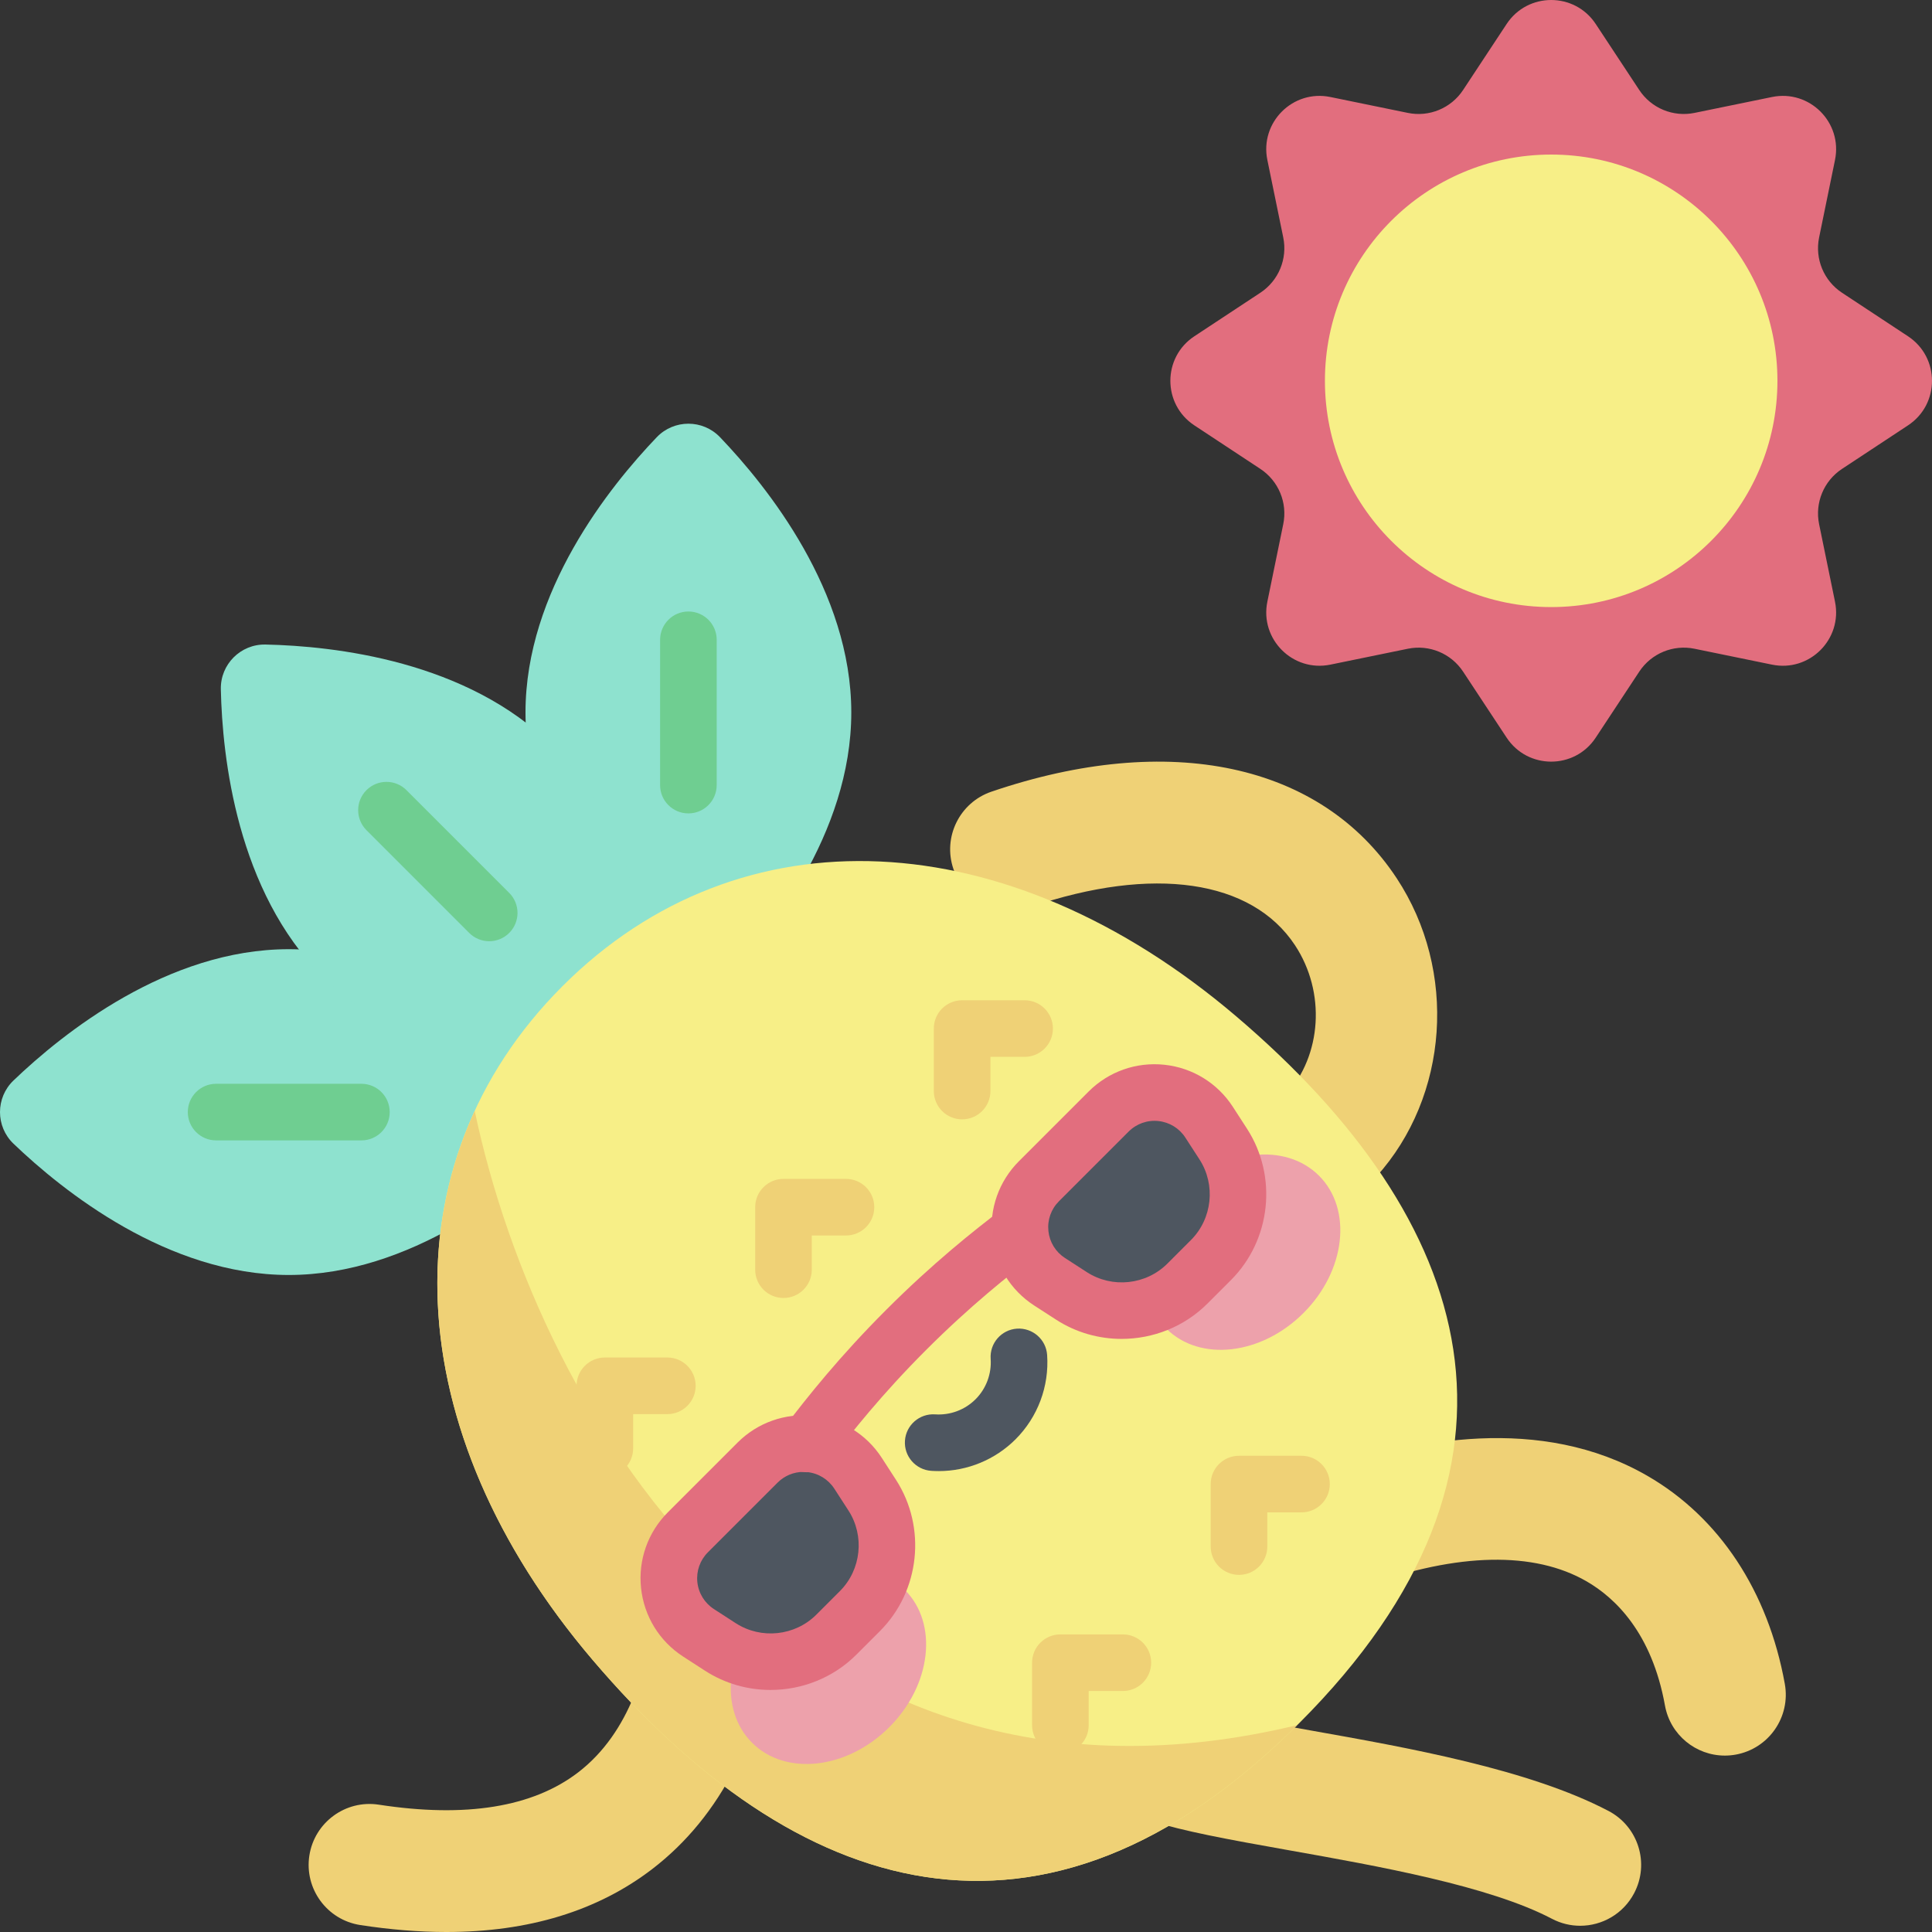 <svg height="512pt" viewBox="0 0 512 512" width="512pt" xmlns="http://www.w3.org/2000/svg"><rect x="0" y="0" width="512" height="512" fill="#333333" stroke="none"/><path d="m488.148 124.266 17.496-11.539c8.473-5.59 8.473-18.02 0-23.609l-17.496-11.539c-4.828-3.184-7.227-8.984-6.066-14.645l4.211-20.531c2.043-9.945-6.75-18.734-16.691-16.695l-20.535 4.211c-5.66 1.164-11.461-1.238-14.645-6.066l-11.539-17.496c-5.59-8.473-18.02-8.473-23.609 0l-11.539 17.496c-3.184 4.828-8.984 7.23-14.645 6.066l-20.535-4.211c-9.941-2.043-18.73 6.75-16.691 16.691l4.211 20.531c1.164 5.664-1.238 11.465-6.066 14.648l-17.496 11.539c-8.473 5.59-8.473 18.02 0 23.609l17.496 11.539c4.828 3.184 7.23 8.984 6.066 14.645l-4.211 20.535c-2.039 9.941 6.75 18.73 16.691 16.691l20.535-4.211c5.66-1.164 11.461 1.238 14.645 6.066l11.539 17.496c5.59 8.473 18.02 8.473 23.609 0l11.539-17.496c3.184-4.828 8.984-7.23 14.645-6.066l20.535 4.211c9.941 2.039 18.73-6.75 16.691-16.691l-4.211-20.535c-1.164-5.66 1.238-11.461 6.066-14.645zm0 0" fill="#e26e7e"/><path d="m471.039 100.922c0 33.117-26.844 59.961-59.961 59.961s-59.961-26.844-59.961-59.961c0-33.113 26.844-59.961 59.961-59.961s59.961 26.848 59.961 59.961zm0 0" fill="#f7ef87"/><path d="m352.754 317.16c-3.855 0-7.723-1.371-10.809-4.156-6.617-5.973-7.137-16.176-1.168-22.793 9.57-10.598 10.59-27.293 2.426-39.691-11.461-17.402-37.652-21.199-70.059-10.168-8.438 2.879-17.605-1.637-20.48-10.074-2.871-8.434 1.641-17.602 10.074-20.477 47.203-16.074 87.359-7.488 107.418 22.965 16.121 24.48 13.84 57.73-5.418 79.07-3.188 3.531-7.578 5.324-11.984 5.324zm0 0" fill="#efd176"/><path d="m418.766 510.348c-2.531 0-5.094-.594-7.488-1.852-16.633-8.73-46.062-13.957-69.711-18.16-32.984-5.855-46.637-8.641-53.285-18.844-4.867-7.465-2.762-17.465 4.707-22.332 6.488-4.227 14.883-3.191 20.168 2.055 5.223 2.227 21.781 5.168 34.055 7.348 25.844 4.59 58.004 10.301 79.066 21.359 7.895 4.145 10.934 13.898 6.789 21.789-2.887 5.496-8.496 8.637-14.301 8.637zm0 0" fill="#efd176"/><path d="m457.094 465.25c-7.66 0-14.457-5.473-15.863-13.277-3.477-19.293-13.227-28.547-20.793-32.914-13.855-7.992-34.023-7.594-58.32 1.156-8.387 3.02-17.633-1.328-20.652-9.715-3.02-8.383 1.332-17.629 9.715-20.648 23.375-8.418 57.164-15.031 85.387 1.254 19.062 11 31.996 30.582 36.426 55.141 1.582 8.77-4.246 17.164-13.016 18.746-.969.172-1.934.258-2.883.258zm0 0" fill="#efd176"/><path d="m118.293 512c-7.227 0-14.832-.613-22.816-1.844-8.809-1.355-14.852-9.594-13.496-18.402s9.598-14.852 18.406-13.496c23.035 3.543 40.809.668 52.832-8.559 13.938-10.695 18.594-28.773 20.047-42.051.969-8.859 8.945-15.254 17.797-14.289 8.859.969 15.254 8.938 14.285 17.797-3.062 28.008-14.293 50.188-32.48 64.145-14.48 11.113-32.773 16.699-54.574 16.699zm0 0" fill="#efd176"/><path d="m76.523 251.547c32.109 0 59.855 22.242 72.957 34.797 4.758 4.559 4.758 12.184 0 16.742-13.102 12.555-40.848 34.797-72.957 34.797-32.105 0-59.852-22.242-72.953-34.797-4.762-4.559-4.762-12.18 0-16.742 13.102-12.555 40.844-34.797 72.953-34.797zm0 0" fill="#8ee2cf"/><path d="m95.777 302.215h-38.508c-4.141 0-7.5-3.355-7.5-7.5 0-4.141 3.359-7.5 7.5-7.5h38.508c4.145 0 7.5 3.359 7.5 7.5 0 4.145-3.355 7.5-7.5 7.5zm0 0" fill="#6fce91"/><path d="m139.262 188.809c0 32.109 22.246 59.852 34.797 72.953 4.562 4.762 12.184 4.762 16.746 0 12.551-13.102 34.797-40.844 34.797-72.953s-22.246-59.852-34.797-72.953c-4.562-4.762-12.184-4.762-16.746 0-12.551 13.102-34.797 40.844-34.797 72.953zm0 0" fill="#8ee2cf"/><path d="m182.43 215.562c-4.141 0-7.5-3.355-7.5-7.5l.004-38.508c0-4.141 3.355-7.5 7.5-7.5 4.141 0 7.5 3.359 7.5 7.5l-.004 38.508c0 4.141-3.359 7.5-7.5 7.5zm0 0" fill="#6fce91"/><path d="m146.555 197.793c22.707 22.703 26.594 58.047 26.984 76.191.141 6.59-5.25 11.98-11.84 11.84-18.141-.391-53.488-4.281-76.191-26.984-22.703-22.703-26.594-58.051-26.984-76.191-.141-6.59 5.25-11.98 11.84-11.84 18.145.391 53.488 4.277 76.191 26.984zm0 0" fill="#8ee2cf"/><path d="m129.648 249.43c-1.922 0-3.84-.73-5.305-2.195l-27.23-27.23c-2.926-2.93-2.926-7.676 0-10.605 2.93-2.93 7.68-2.93 10.609 0l27.227 27.227c2.93 2.93 2.93 7.68 0 10.609-1.465 1.465-3.383 2.195-5.301 2.195zm0 0" fill="#6fce91"/><path d="m149.062 261.348c47.098-47.098 117.855-43.672 178.539 7.984 63.125 53.734 84.727 119.297 16.738 187.289-67.992 67.992-133.559 46.387-187.289-16.734-51.66-60.684-55.086-131.441-7.988-178.539zm0 0" fill="#f7ef87"/><g fill="#efd176"><path d="m125.805 294.398c-20.172 43.781-9.395 97.75 31.242 145.488 53.586 62.945 118.934 84.598 186.723 17.289-132.148 31.828-200.668-80.664-217.965-162.777zm0 0"/><path d="m207.633 343.977c-4.141 0-7.5-3.355-7.5-7.5v-16.559c0-4.145 3.359-7.5 7.5-7.5h16.559c4.145 0 7.5 3.355 7.5 7.5 0 4.141-3.355 7.5-7.5 7.5h-9.059v9.059c0 4.145-3.359 7.5-7.5 7.5zm0 0"/><path d="m254.973 296.637c-4.145 0-7.5-3.355-7.5-7.5v-16.559c0-4.145 3.355-7.5 7.5-7.5h16.559c4.141 0 7.5 3.355 7.5 7.5 0 4.141-3.359 7.5-7.5 7.5h-9.059v9.059c0 4.145-3.359 7.5-7.5 7.5zm0 0"/><path d="m160.293 391.316c-4.141 0-7.5-3.359-7.5-7.5v-16.562c0-4.141 3.359-7.5 7.5-7.5h16.562c4.141 0 7.5 3.359 7.5 7.5 0 4.145-3.359 7.5-7.5 7.5h-9.062v9.062c0 4.141-3.355 7.5-7.5 7.5zm0 0"/><path d="m328.348 417.355c-4.141 0-7.5-3.359-7.5-7.5v-16.562c0-4.141 3.359-7.5 7.5-7.5h16.562c4.141 0 7.5 3.359 7.5 7.5 0 4.145-3.359 7.5-7.5 7.5h-9.062v9.062c0 4.141-3.355 7.5-7.5 7.5zm0 0"/><path d="m281.012 464.691c-4.145 0-7.5-3.355-7.5-7.5v-16.559c0-4.145 3.355-7.5 7.5-7.5h16.559c4.141 0 7.5 3.355 7.5 7.5 0 4.141-3.359 7.5-7.5 7.5h-9.059v9.059c0 4.145-3.359 7.5-7.5 7.5zm0 0"/></g><path d="m239.793 421.34c-8.902-8.902-25.191-7.059-36.371 4.125-11.184 11.184-13.031 27.469-4.125 36.375s25.191 7.059 36.375-4.125 13.027-27.469 4.121-36.375zm0 0" fill="#eda1ab"/><path d="m309.062 352.082c8.906 8.906 25.191 7.062 36.375-4.121 11.184-11.184 13.027-27.469 4.125-36.375-8.906-8.906-25.191-7.059-36.375 4.125-11.184 11.18-13.031 27.469-4.125 36.371zm0 0" fill="#eda1ab"/><path d="m215.266 421.203c-1.918 0-3.84-.73-5.305-2.195l-7.148-7.148c-2.93-2.934-2.93-7.68 0-10.609 2.93-2.926 7.676-2.926 10.605 0l7.152 7.152c2.926 2.93 2.926 7.676 0 10.605-1.465 1.465-3.387 2.195-5.305 2.195zm0 0" fill="#4e5660"/><path d="m301.422 335.051c-1.922 0-3.84-.734-5.305-2.199l-7.148-7.148c-2.93-2.93-2.93-7.676 0-10.605 2.926-2.93 7.676-2.93 10.605 0l7.148 7.148c2.93 2.93 2.93 7.68 0 10.605-1.465 1.465-3.383 2.199-5.301 2.199zm0 0" fill="#4e5660"/><path d="m248.77 389.852c-.656 0-1.316-.023-1.98-.066-4.133-.285-7.254-3.867-6.969-7.996.285-4.133 3.871-7.242 7.996-6.969 3.996.27 7.895-1.188 10.715-4.004 2.82-2.82 4.277-6.727 4.004-10.715-.285-4.133 2.836-7.715 6.969-7.996 4.125-.266 7.711 2.836 7.996 6.969.57 8.316-2.477 16.461-8.363 22.348-5.418 5.414-12.75 8.43-20.367 8.43zm0 0" fill="#4e5660"/><path d="m200.754 387.613-18.457 18.461c-7.758 7.754-6.387 20.684 2.824 26.641l5.789 3.746c9.73 6.293 22.539 4.938 30.734-3.258l6.238-6.242c8.195-8.195 9.555-21 3.258-30.734l-3.742-5.789c-5.957-9.207-18.887-10.578-26.645-2.824zm0 0" fill="#4e5660"/><path d="m213.914 390.16c-1.582 0-3.18-.5-4.535-1.531-3.297-2.504-3.938-7.211-1.434-10.508 6.043-7.949 14.559-18.652 26.898-30.992s23.043-20.855 30.992-26.898c3.297-2.508 8.004-1.863 10.508 1.434 2.508 3.297 1.867 8.004-1.43 10.508-7.57 5.758-17.762 13.863-29.465 25.562-11.703 11.703-19.805 21.895-25.559 29.465-1.477 1.938-3.715 2.961-5.977 2.961zm0 0" fill="#e26e7e"/><path d="m204.207 447.855c-6.023.004-12.07-1.672-17.371-5.098l-5.789-3.746c-6.301-4.074-10.367-10.691-11.16-18.152-.789-7.461 1.801-14.785 7.105-20.09l18.457-18.461c5.309-5.305 12.629-7.895 20.09-7.102 7.461.789 14.078 4.855 18.152 11.156l3.746 5.789c8.16 12.617 6.375 29.484-4.25 40.109l-6.242 6.242c-6.16 6.164-14.426 9.352-22.738 9.352zm8.715-57.789c-2.566 0-5.023 1.012-6.863 2.852l-18.457 18.457c-2.09 2.086-3.105 4.969-2.797 7.902.312 2.934 1.914 5.535 4.391 7.141l5.789 3.746c6.719 4.344 15.699 3.391 21.355-2.266l6.242-6.242c5.656-5.656 6.609-14.641 2.266-21.355l-3.746-5.789c-1.605-2.477-4.207-4.078-7.141-4.391-.348-.035-.695-.055-1.039-.055zm-12.168-2.453h.012zm0 0" fill="#e26e7e"/><path d="m275.328 313.039 18.461-18.461c7.754-7.754 20.684-6.383 26.641 2.824l3.746 5.793c6.297 9.73 4.938 22.535-3.258 30.73l-6.242 6.242c-8.195 8.195-21 9.551-30.73 3.258l-5.793-3.746c-9.207-5.957-10.578-18.887-2.824-26.641zm0 0" fill="#4e5660"/><path d="m297.238 354.824c-6.023 0-12.07-1.672-17.367-5.102l-5.793-3.742c-6.301-4.078-10.367-10.695-11.156-18.156-.789-7.461 1.797-14.781 7.105-20.09l18.457-18.457c5.305-5.305 12.629-7.895 20.09-7.105 7.461.793 14.078 4.859 18.152 11.16l3.746 5.789c8.16 12.617 6.371 29.484-4.254 40.109l-6.238 6.238c-6.164 6.164-14.426 9.355-22.742 9.355zm-16.605-36.48c-2.086 2.086-3.105 4.965-2.793 7.898.309 2.938 1.91 5.539 4.387 7.141l5.793 3.746c6.719 4.348 15.699 3.395 21.355-2.266l6.238-6.238c5.66-5.66 6.613-14.641 2.266-21.359l-3.746-5.785c-1.602-2.48-4.203-4.078-7.141-4.391-2.93-.316-5.812.707-7.898 2.793zm0 0" fill="#e26e7e"/></svg>